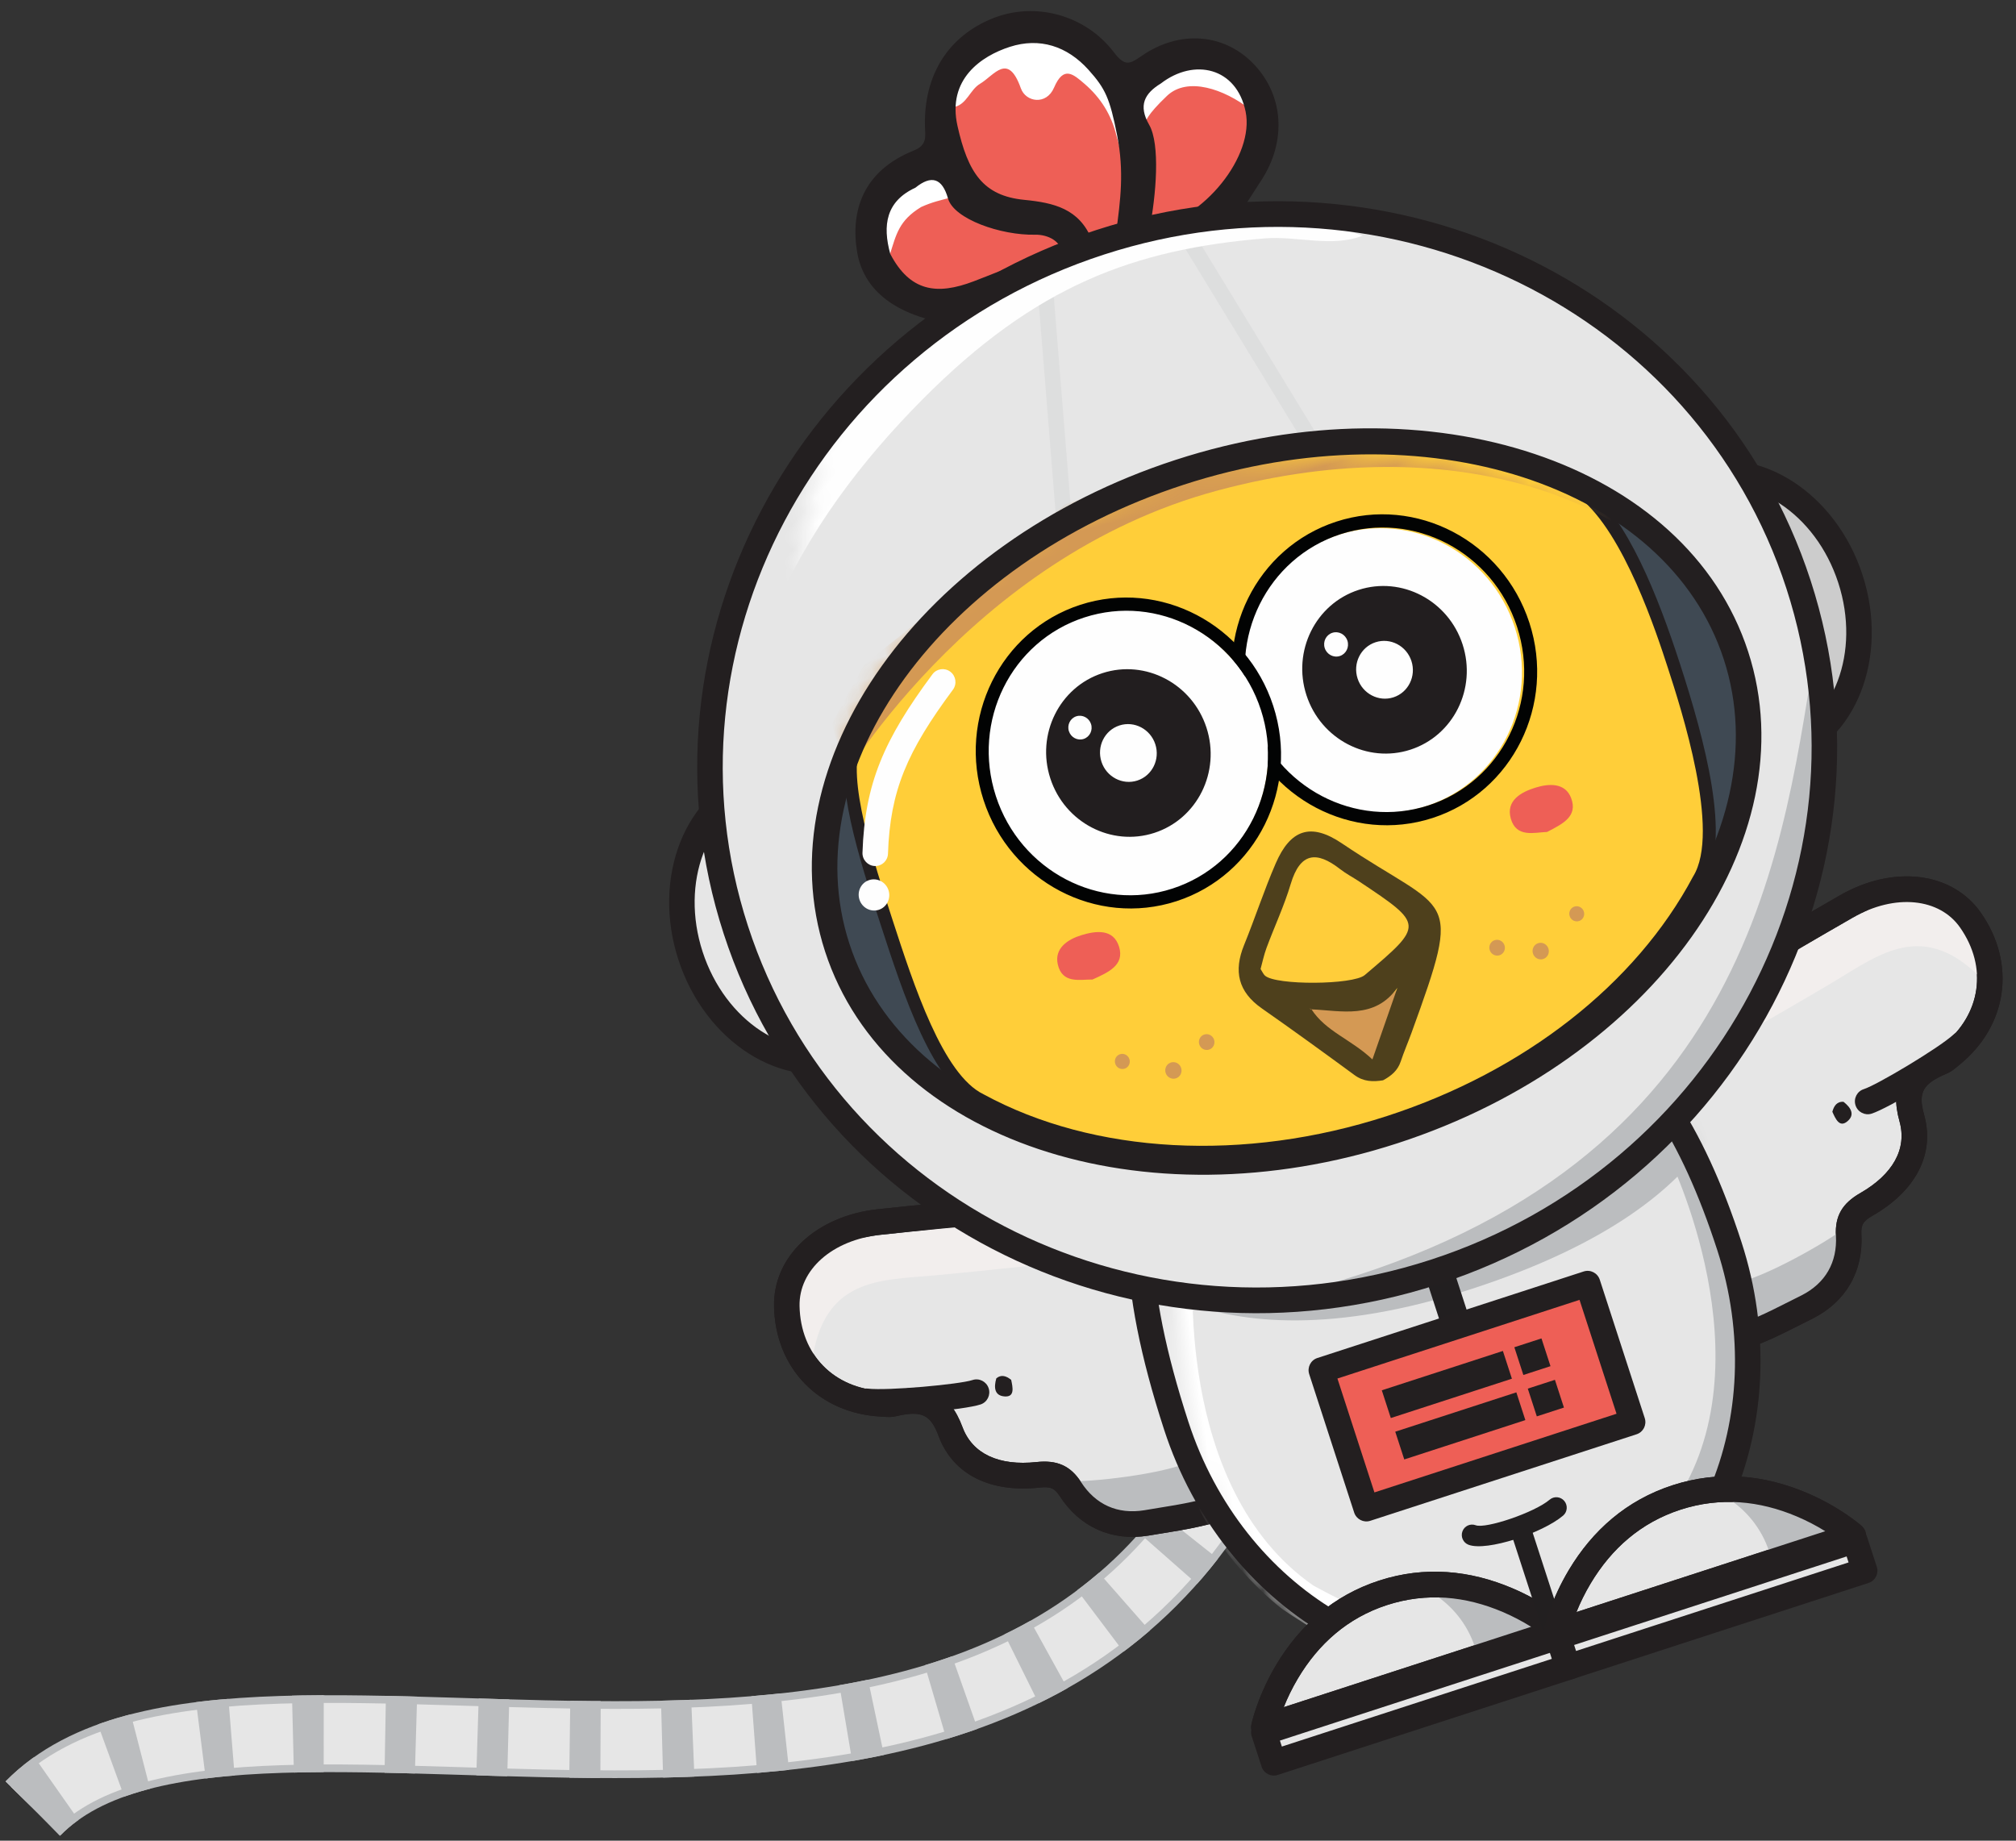 <svg xmlns="http://www.w3.org/2000/svg" width="115" height="105" viewBox="0 0 115 105" xmlns:xlink="http://www.w3.org/1999/xlink">
  <rect x="0" y="0" width="115" height="105" fill="#333333" stroke="none"/>
  <defs>
    <path id="a" d="M0,0 C12.073,12.3 56.634,-9.445 70.024,22.843"/>
    <path id="b" d="M33.418,18.996 C33.418,29.442 25.992,37.91 16.831,37.91 C7.67,37.91 0.243,29.442 0.243,18.996 C0.243,3.319 7.67,0.083 16.831,0.083 C25.992,0.083 33.418,0.78 33.418,18.996 Z"/>
    <path id="d" d="M23.377,38.291 C15.142,38.291 7.552,35.521 2.554,30.693 C0.244,28.763 0.244,21.346 0.244,18.907 C0.244,16.908 0.244,10.848 2.027,8.15 C6.933,3.06 14.909,0.022 23.377,0.022 C32.29,0.022 40.506,3.314 45.354,8.829 C46.749,10.344 46.749,15.497 46.749,18.907 C46.749,22.841 46.749,28.228 44.882,30.003 C39.959,35.203 31.929,38.291 23.377,38.291"/>
    <path id="f" d="M63.978,30.974 C63.978,48.028 49.709,61.853 32.107,61.853 C14.506,61.853 0.237,48.028 0.237,30.974 C0.237,13.919 14.506,0.094 32.107,0.094 C49.709,0.094 63.978,13.919 63.978,30.974 Z"/>
  </defs>
  <g fill="none" fill-rule="evenodd" transform="scale(-1 1) rotate(40 6.304 -119.457)">
    <g transform="rotate(140 61.31 54.215)">
      <use stroke="#BBBDBF" stroke-width="4.388" xlink:href="#a"/>
      <use stroke="#E6E6E6" stroke-width="3.51" xlink:href="#a"/>
      <path stroke="#BBBDBF" stroke-width="4.388" d="M0,0 C12.073,12.3 56.634,-9.445 70.024,22.843" stroke-dasharray="1.755 3.51"/>
    </g>
    <g transform="rotate(-22 71.138 13.818)">
      <g transform="translate(50.459 62.091)">
        <g transform="translate(.277 .201)">
          <path fill="#E6E6E6" d="M0.137,22.665 C3.33,22.419 2.699,22.536 5.791,22.056 C7.641,21.768 8.858,20.597 9.312,18.884 C9.535,18.042 9.975,17.713 10.826,17.534 C13.031,17.07 14.709,15.799 14.799,13.654 C14.878,11.776 15.785,11.267 17.423,11.124 C17.637,11.105 17.845,11.004 18.049,10.925 C21.002,9.795 22.388,6.973 21.473,3.956 C20.764,1.621 18.082,0.368 14.968,1.022 C11.455,1.76 7.96,2.58 4.462,3.375 L1.507,4.033"/>
          <path fill="#231F20" fill-rule="nonzero" d="M0.192,23.396 C0.931,23.339 2.43,23.233 2.583,23.221 C2.774,23.206 2.938,23.191 3.098,23.175 C3.697,23.116 4.236,23.039 5.902,22.78 C8.002,22.454 9.477,21.102 10.014,19.073 C10.154,18.546 10.341,18.385 10.974,18.252 C13.659,17.688 15.425,16.078 15.526,13.685 C15.582,12.352 16.009,11.984 17.486,11.854 C17.723,11.834 17.886,11.781 18.19,11.657 C18.255,11.631 18.28,11.621 18.31,11.609 C21.617,10.344 23.196,7.13 22.168,3.742 C21.333,0.989 18.249,-0.417 14.82,0.304 C12.571,0.776 10.767,1.181 6.761,2.098 C6.515,2.154 6.515,2.154 6.268,2.211 C5.445,2.399 4.874,2.53 4.302,2.66 L1.35,3.317 L1.664,4.749 L4.618,4.091 C5.195,3.96 5.766,3.83 6.59,3.641 C6.837,3.585 6.837,3.585 7.083,3.528 C11.081,2.613 12.879,2.21 15.117,1.74 C17.868,1.161 20.185,2.218 20.778,4.171 C21.58,6.817 20.387,9.246 17.791,10.239 C17.748,10.256 17.713,10.27 17.646,10.297 C17.475,10.367 17.405,10.389 17.361,10.393 C15.209,10.582 14.163,11.483 14.073,13.623 C14.004,15.252 12.772,16.376 10.677,16.816 C9.533,17.056 8.899,17.602 8.609,18.695 C8.22,20.165 7.206,21.094 5.68,21.331 C4.042,21.586 3.519,21.66 2.956,21.716 C2.807,21.731 2.652,21.744 2.47,21.758 C2.324,21.77 0.827,21.876 0.081,21.933 L0.192,23.396 Z"/>
        </g>
        <path fill="#F2EEED" d="M2.032,7.538 C2.117,6.578 2.202,5.618 2.287,4.659 C6.194,3.814 12.954,2.455 16.87,1.691 C20.066,1.068 21.845,3.302 21.695,7.557 C21.571,7.562 21.37,7.636 21.335,7.566 C19.253,3.294 16.24,4.391 13.313,5.066 C10.504,5.713 4.839,6.864 2.032,7.538"/>
        <path fill="#BBBDBF" d="M2.88,19.728 C4.865,19.836 9.029,18.912 9.789,18.527 L9.119,20.24 L7.808,21.851 L5.894,22.195 L3.372,22.473 L2.758,22.467 L2.88,19.728 Z"/>
        <path fill="#231F20" fill-rule="nonzero" d="M0.469,23.597 C1.208,23.54 2.706,23.434 2.859,23.422 C3.051,23.407 3.215,23.392 3.375,23.376 C3.974,23.317 4.513,23.24 6.178,22.981 C8.278,22.655 9.753,21.303 10.291,19.274 C10.43,18.747 10.618,18.586 11.25,18.453 C13.935,17.889 15.702,16.279 15.802,13.886 C15.858,12.553 16.286,12.185 17.763,12.055 C17.999,12.035 18.162,11.982 18.467,11.858 C18.531,11.832 18.556,11.822 18.586,11.81 C21.893,10.545 23.472,7.331 22.445,3.943 C21.609,1.19 18.526,-0.216 15.097,0.505 C12.848,0.977 11.044,1.382 7.038,2.299 C6.792,2.355 6.792,2.355 6.545,2.412 C5.722,2.6 5.151,2.731 4.578,2.861 L1.627,3.518 L1.94,4.95 L4.895,4.292 C5.472,4.161 6.043,4.031 6.867,3.842 C7.113,3.786 7.113,3.786 7.36,3.729 C11.358,2.814 13.156,2.411 15.393,1.941 C18.145,1.362 20.461,2.419 21.054,4.372 C21.857,7.018 20.664,9.447 18.068,10.44 C18.024,10.457 17.99,10.471 17.923,10.498 C17.752,10.568 17.682,10.59 17.637,10.594 C15.486,10.783 14.439,11.684 14.35,13.824 C14.281,15.453 13.048,16.577 10.954,17.017 C9.809,17.257 9.175,17.803 8.886,18.896 C8.496,20.366 7.483,21.295 5.957,21.532 C4.318,21.787 3.795,21.861 3.233,21.917 C3.083,21.932 2.929,21.945 2.746,21.959 C2.601,21.971 1.104,22.077 0.358,22.134 L0.469,23.597 Z"/>
        <path fill="#231F20" d="M11.653,11.766 C11.957,12.212 12.071,12.685 11.508,12.902 C10.982,13.105 10.923,12.57 10.876,12.113 C11.076,11.804 11.32,11.637 11.653,11.766"/>
        <path fill="#231F20" fill-rule="nonzero" d="M18.816,10.057 C17.761,10.541 13.742,11.447 12.98,11.44 C12.578,11.436 12.25,11.762 12.246,12.167 C12.243,12.572 12.565,12.903 12.967,12.907 C13.947,12.916 18.175,11.963 19.418,11.392 C19.784,11.225 19.945,10.79 19.779,10.421 C19.613,10.052 19.182,9.89 18.816,10.057 Z"/>
      </g>
      <g transform="translate(.138 62.196)">
        <path fill="#E6E6E6" d="M21.013,4.059 L18.059,3.401 C14.559,2.606 11.065,1.786 7.551,1.048 C4.438,0.394 1.755,1.647 1.047,3.982 C0.132,6.999 1.517,9.821 4.471,10.951 C4.675,11.03 4.883,11.131 5.096,11.15 C6.734,11.294 7.642,11.803 7.721,13.68 C7.811,15.825 9.488,17.097 11.694,17.56 C12.546,17.739 12.984,18.068 13.208,18.91 C13.662,20.623 14.88,21.794 16.729,22.082 C19.82,22.563 19.19,22.445 22.383,22.691"/>
        <path fill="#231F20" fill-rule="nonzero" d="M21.169,3.343 L18.216,2.685 C17.586,2.542 17,2.408 15.993,2.178 C15.876,2.151 15.876,2.151 15.758,2.124 C11.744,1.205 9.947,0.802 7.699,0.33 C4.27,-0.391 1.186,1.015 0.352,3.768 C-0.676,7.156 0.903,10.371 4.213,11.637 C4.241,11.647 4.265,11.657 4.33,11.683 C4.634,11.807 4.797,11.86 5.034,11.881 C6.51,12.01 6.939,12.379 6.995,13.711 C7.094,16.104 8.861,17.714 11.546,18.278 C12.178,18.411 12.365,18.572 12.506,19.1 C13.044,21.128 14.519,22.48 16.618,22.807 C18.284,23.066 18.823,23.142 19.421,23.202 C19.581,23.218 19.746,23.232 19.937,23.247 C20.09,23.259 21.588,23.365 22.328,23.422 L22.438,21.96 C21.692,21.902 20.196,21.796 20.05,21.785 C19.868,21.77 19.713,21.757 19.564,21.742 C19.001,21.686 18.478,21.612 16.839,21.357 C15.314,21.12 14.3,20.191 13.91,18.721 C13.62,17.627 12.987,17.082 11.842,16.842 C9.748,16.402 8.515,15.279 8.447,13.649 C8.358,11.509 7.31,10.608 5.159,10.419 C5.115,10.415 5.045,10.393 4.874,10.323 C4.807,10.296 4.773,10.282 4.732,10.266 C2.132,9.272 0.939,6.843 1.743,4.197 C2.334,2.244 4.651,1.188 7.403,1.766 C9.64,2.236 11.431,2.637 15.437,3.554 C15.554,3.581 15.554,3.581 15.671,3.608 C16.678,3.839 17.265,3.973 17.899,4.117 L20.856,4.775 L21.169,3.343 Z"/>
        <path fill="#F2EEED" d="M20.764,7.363 C20.679,6.403 20.595,5.444 20.509,4.484 C16.603,3.64 9.842,2.28 5.926,1.516 C2.73,0.893 0.951,3.128 1.101,7.382 C1.225,7.387 1.426,7.461 1.461,7.391 C3.543,3.119 6.556,4.216 9.483,4.891 C12.293,5.538 17.957,6.689 20.764,7.363"/>
        <path fill="#BBBDBF" d="M19.917,19.553 C17.931,19.662 13.767,18.737 13.008,18.352 L13.678,20.065 L14.989,21.677 L16.903,22.02 L19.425,22.298 L20.038,22.292 L19.917,19.553 Z"/>
        <path fill="#231F20" fill-rule="nonzero" d="M21.169,3.343 L18.216,2.685 C17.586,2.542 17,2.408 15.993,2.178 C15.876,2.151 15.876,2.151 15.758,2.124 C11.744,1.205 9.947,0.802 7.699,0.33 C4.27,-0.391 1.186,1.015 0.352,3.768 C-0.676,7.156 0.903,10.371 4.213,11.637 C4.241,11.647 4.265,11.657 4.33,11.683 C4.634,11.807 4.797,11.86 5.034,11.881 C6.51,12.01 6.939,12.379 6.995,13.711 C7.094,16.104 8.861,17.714 11.546,18.278 C12.178,18.411 12.365,18.572 12.506,19.1 C13.044,21.128 14.519,22.48 16.618,22.807 C18.284,23.066 18.823,23.142 19.421,23.202 C19.581,23.218 19.746,23.232 19.937,23.247 C20.09,23.259 21.588,23.365 22.328,23.422 L22.438,21.96 C21.692,21.902 20.196,21.796 20.05,21.785 C19.868,21.77 19.713,21.757 19.564,21.742 C19.001,21.686 18.478,21.612 16.839,21.357 C15.314,21.12 14.3,20.191 13.91,18.721 C13.62,17.627 12.987,17.082 11.842,16.842 C9.748,16.402 8.515,15.279 8.447,13.649 C8.358,11.509 7.31,10.608 5.159,10.419 C5.115,10.415 5.045,10.393 4.874,10.323 C4.807,10.296 4.773,10.282 4.732,10.266 C2.132,9.272 0.939,6.843 1.743,4.197 C2.334,2.244 4.651,1.188 7.403,1.766 C9.64,2.236 11.431,2.637 15.437,3.554 C15.554,3.581 15.554,3.581 15.671,3.608 C16.678,3.839 17.265,3.973 17.899,4.117 L20.856,4.775 L21.169,3.343 Z"/>
        <path fill="#231F20" d="M11.143,11.591 C10.839,12.037 10.725,12.51 11.288,12.727 C11.814,12.93 11.873,12.395 11.921,11.938 C11.72,11.629 11.477,11.462 11.143,11.591"/>
        <path fill="#231F20" fill-rule="nonzero" d="M3.378,11.217 C4.621,11.788 8.849,12.741 9.829,12.732 C10.231,12.728 10.553,12.397 10.55,11.992 C10.546,11.587 10.218,11.262 9.816,11.265 C9.054,11.272 5.035,10.366 3.981,9.882 C3.615,9.715 3.184,9.878 3.018,10.246 C2.851,10.615 3.013,11.05 3.378,11.217 Z"/>
      </g>
      <g transform="translate(18.885 59.407)">
        <path fill="#E6E6E6" d="M34.301,21.345 C34.301,31.151 26.791,39.101 17.528,39.101 C8.265,39.101 0.756,31.151 0.756,21.345 C0.756,6.628 8.265,3.59 17.528,3.59 C26.791,3.59 34.301,4.244 34.301,21.345"/>
        <g transform="translate(.885 1.19)">
          <mask id="c" fill="white">
            <use xlink:href="#b"/>
          </mask>
          <path fill="#FFFFFF" d="M31.789,11.228 C31.789,11.228 34.823,23.978 27.62,30.642 C27.62,30.642 25.104,32.54 22.812,33.782 C19.337,35.665 15.602,37.182 15.818,37.309 C15.962,37.394 22.458,36.322 24.601,35.36 C26.555,34.482 29.522,31.76 29.522,31.76 C29.522,31.76 33.164,28.241 34.055,23.191 C34.945,18.141 33.488,9.986 33.488,9.986 L31.789,11.228 Z" mask="url(#c)" transform="rotate(-10 25.076 23.65)"/>
          <path fill="#BBBDBF" d="M16.443,12.422 C16.443,12.422 19.478,25.172 12.275,31.836 C12.275,31.836 9.759,33.734 7.467,34.976 C3.992,36.86 0.258,38.376 0.473,38.503 C0.618,38.588 7.114,37.516 9.256,36.554 C11.21,35.676 14.177,32.954 14.177,32.954 C14.177,32.954 17.819,29.435 18.709,24.385 C19.6,19.335 18.143,11.18 18.143,11.18 L16.443,12.422 Z" mask="url(#c)" transform="scale(-1 1) rotate(5 0 -198.034)"/>
          <path fill="#BBBDBF" d="M14.96,16.79 C31.623,16.79 34.142,8.063 34.142,8.063 L30.973,6.896 L-2.235,7.484 L-3.34,9.023 C-3.34,9.023 -1.702,16.79 14.96,16.79" mask="url(#c)"/>
        </g>
        <path fill="#231F20" fill-rule="nonzero" d="M33.576,20.187 C33.576,11.819 32.019,6.944 28.988,4.469 C26.595,2.515 23.714,2.007 17.716,2.007 C6.984,2.007 1.856,6.737 1.856,20.187 C1.856,30.246 8.978,38.368 17.716,38.368 C26.454,38.368 33.576,30.246 33.576,20.187 Z M35.031,20.187 C35.031,31.019 27.3,39.834 17.716,39.834 C8.132,39.834 0.401,31.019 0.401,20.187 C0.401,5.896 6.208,0.54 17.716,0.54 C24.038,0.54 27.162,1.091 29.903,3.329 C33.343,6.138 35.031,11.421 35.031,20.187 Z"/>
        <path fill="#221F20" fill-rule="nonzero" d="M16.505,14.777 L16.505,27.31 C16.505,27.77 16.875,28.143 17.332,28.143 C17.788,28.143 18.158,27.77 18.158,27.31 L18.158,14.777 C18.158,14.317 17.788,13.944 17.332,13.944 C16.875,13.944 16.505,14.317 16.505,14.777 Z"/>
      </g>
      <g transform="translate(24.178)">
        <path fill="#FFFFFF" d="M1.689,7.02 L3.394,5.696 L5.569,5.696 L6.863,5.696 L7.745,5.937 L8.656,5.515 L9.186,3.772 L9.98,2.81 L11.332,1.486 L12.92,1.005 L15.007,0.855 L16.506,1.276 L17.829,2.509 L18.241,4.193 L18.564,5.245 L19.228,6.057 L20.887,6.478 C20.887,6.478 21.357,6.358 22.209,6.749 C23.062,7.14 23.532,7.692 23.532,7.692 L24.326,9.275 L24.091,10.94 L24.033,12.794 C24.033,12.794 23.885,13.539 23.033,14.354 C22.18,15.17 21.004,15.711 21.004,15.711 L18.887,16.243 L15.507,15.651 L12.106,15.35 L9.434,15.531 L7.568,15.681 L5.364,14.839 L4.629,14.354 L3.394,13.094 L2.395,11.156 L1.278,8.674 L1.513,7.381 L1.689,7.02 Z"/>
        <path fill="#EE5F56" d="M18.191 5.097C18.933 7.337 18.032 9.547 15.76 10.539 14.137 11.248 12.799 12.051 12.654 14.053 12.631 14.373 12.564 14.661 12.165 14.717 11.652 14.789 11.346 14.518 11.145 14.098 10.308 12.352 9.529 10.586 9.515 8.586 9.415 7.357 9.699 6.221 10.333 5.182 10.774 4.46 11.139 3.808 12.054 4.854 12.777 5.682 13.842 5.152 13.865 4.301 13.924 2.105 15.062 3.125 15.998 3.339 16.655 3.488 17.069 4.219 17.815 4.147 17.815 4.147 18.078 4.764 18.191 5.097M9.736 14.6C6.255 14.98 2.301 12.365 1.812 9.462 2.844 7.945 4.606 6.592 6.068 7.289 7.531 7.986 7.703 8.325 7.729 8.393 7.754 8.462 8.651 12.644 9.736 14.6zM19.769 14.331C18.484 13.965 17.321 13.968 16.13 14.292 15.454 14.476 14.761 15.023 14.44 14.203 14.134 13.422 14.836 12.174 15.539 11.961 17.459 11.383 18.6 10.517 19.71 8.987 20.199 8.967 20.656 8.909 21.366 8.987 22.814 9.328 23.202 10.037 23.903 11.017 23.486 13.45 21.931 14.946 19.769 14.331z"/>
        <path fill="#231F20" d="M2.082,9.529 C1.794,6.976 3.922,5.706 6.183,6.51 C7.244,6.763 7.809,7.295 7.547,8.546 C7.284,9.796 8.397,12.47 9.401,14.276 C6.185,14.627 2.369,12.081 2.082,9.529 L2.082,9.529 Z M9.865,4.503 C10.609,2.822 11.952,1.866 13.731,1.861 C15.44,1.857 17.709,2.506 17.965,5.224 C18.22,7.941 17.814,9.47 15.645,10.417 C14.096,11.094 12.819,11.86 12.682,13.77 C12.66,14.077 12.596,14.351 12.214,14.403 C11.725,14.472 11.433,14.214 11.241,13.813 C10.443,12.147 9.719,10.651 9.468,8.533 C9.216,6.414 9.285,5.811 9.865,4.503 L9.865,4.503 Z M23.869,10.988 C23.461,13.374 22.083,14.059 19.816,13.944 C17.622,13.834 17.152,13.675 16.248,14.199 C15.719,14.506 14.906,14.916 14.591,14.112 C14.291,13.346 14.979,12.708 15.668,12.5 C17.551,11.933 19.805,10.214 19.759,8.998 C19.713,7.781 20.247,7.421 21.338,7.838 C23.172,8.054 23.792,9.294 23.869,10.988 Z M21.777,15.882 C24.624,14.456 25.954,12.534 25.637,10.334 C25.297,7.973 23.897,6.001 20.773,5.794 C19.91,5.737 19.895,5.192 19.73,4.647 C18.883,1.851 16.859,0.178 14.112,0.011 C11.593,-0.143 9.089,1.414 8.185,3.983 C7.836,4.978 7.528,4.913 6.737,4.675 C4.253,3.931 1.934,4.884 0.86,6.981 C-0.294,9.235 0.333,11.847 2.463,13.552 C3.132,14.088 4.69,15.391 5.366,15.882 L21.777,15.882 Z"/>
      </g>
      <g transform="translate(27.48 77.928)">
        <polygon fill="#EE5F56" points=".884 9.519 16.859 9.519 16.859 1.22 .884 1.22"/>
        <path fill="#231F20" fill-rule="nonzero" d="M0.884,10.252 C0.482,10.252 0.157,9.924 0.157,9.519 L0.157,1.22 C0.157,0.815 0.482,0.487 0.884,0.487 L16.859,0.487 C17.26,0.487 17.586,0.815 17.586,1.22 L17.586,9.519 C17.586,9.924 17.26,10.252 16.859,10.252 L0.884,10.252 Z M16.132,8.785 L16.132,1.954 L1.611,1.954 L1.611,8.785 L16.132,8.785 Z"/>
        <polygon fill="#231F20" points="4.355 5.039 5.982 5.039 5.982 3.375 4.355 3.375"/>
        <polygon fill="#231F20" points="6.669 5.039 13.932 5.039 13.932 3.375 6.669 3.375"/>
        <polygon fill="#231F20" points="4.355 7.522 5.982 7.522 5.982 5.858 4.355 5.858"/>
        <polygon fill="#231F20" points="6.669 7.522 13.932 7.522 13.932 5.858 6.669 5.858"/>
      </g>
      <g transform="translate(56.612 36.458)">
        <path fill="#E6E6E6" d="M14.644,9.083 C14.644,13.628 11.648,17.31 7.953,17.31 C4.258,17.31 1.263,13.628 1.263,9.083 C1.263,4.539 4.258,0.856 7.953,0.856 C11.648,0.856 14.644,4.539 14.644,9.083"/>
        <path fill="#231F20" fill-rule="nonzero" d="M13.917,9.083 C13.917,4.916 11.211,1.59 7.953,1.59 C4.695,1.59 1.99,4.916 1.99,9.083 C1.99,13.251 4.695,16.577 7.953,16.577 C11.211,16.577 13.917,13.251 13.917,9.083 Z M15.371,9.083 C15.371,14.004 12.085,18.044 7.953,18.044 C3.821,18.044 0.536,14.004 0.536,9.083 C0.536,4.163 3.821,0.123 7.953,0.123 C12.085,0.123 15.371,4.163 15.371,9.083 Z"/>
      </g>
      <g transform="translate(.47 36.458)">
        <path fill="#CCCCCC" d="M14.596,9.083 C14.596,13.628 11.601,17.31 7.905,17.31 C4.211,17.31 1.216,13.628 1.216,9.083 C1.216,4.539 4.211,0.856 7.905,0.856 C11.601,0.856 14.596,4.539 14.596,9.083"/>
        <path fill="#231F20" fill-rule="nonzero" d="M13.869,9.083 C13.869,4.916 11.164,1.59 7.905,1.59 C4.648,1.59 1.943,4.916 1.943,9.083 C1.943,13.251 4.648,16.577 7.905,16.577 C11.164,16.577 13.869,13.251 13.869,9.083 Z M15.323,9.083 C15.323,14.004 12.038,18.044 7.905,18.044 C3.774,18.044 0.488,14.004 0.488,9.083 C0.488,4.163 3.774,0.123 7.905,0.123 C12.038,0.123 15.323,4.163 15.323,9.083 Z"/>
      </g>
      <path fill="#E6E6E6" d="M68.342,44.936 C68.342,61.991 54.072,75.815 36.471,75.815 C18.87,75.815 4.6,61.991 4.6,44.936 C4.6,27.882 18.87,14.057 36.471,14.057 C54.072,14.057 68.342,27.882 68.342,44.936"/>
      <path fill="#3F4953" d="M36.198,67.432 C21.335,67.432 9.244,58.573 9.244,47.684 C9.244,36.795 21.335,27.936 36.198,27.936 C51.06,27.936 63.151,36.795 63.151,47.684 C63.151,58.573 51.06,67.432 36.198,67.432"/>
      <g transform="translate(12.324 27.328)">
        <g>
          <path fill="#FFCE39" d="M23.967,39.186 C15.732,39.186 8.142,36.417 3.144,31.588 C0.834,29.659 0.834,22.241 0.834,19.803 C0.834,17.804 0.834,11.744 2.617,9.046 C7.523,3.956 15.499,0.917 23.967,0.917 C32.88,0.917 41.096,4.21 45.944,9.725 C47.34,11.239 47.34,16.393 47.34,19.803 C47.34,23.737 47.34,29.124 45.472,30.899 C40.549,36.098 32.52,39.186 23.967,39.186"/>
          <path fill="#231F20" d="M23.967,0.173 C14.917,0.173 6.918,3.491 2.053,8.57 C0.398,11.005 0.105,15.746 0.105,19.803 C0.105,24.388 0.398,30.256 2.644,32.13 C7.552,36.871 15.274,39.932 23.967,39.932 C33.072,39.932 41.112,36.575 45.968,31.445 C48.068,29.448 48.068,24.097 48.068,19.803 C48.068,16.009 48.068,10.943 46.485,9.226 C41.695,3.778 33.402,0.173 23.967,0.173 M23.967,1.663 C32.677,1.663 40.69,4.863 45.425,10.248 C46.611,11.535 46.611,16.913 46.611,19.803 C46.611,23.385 46.611,28.799 44.976,30.353 L44.948,30.38 L44.922,30.407 C40.16,35.438 32.326,38.441 23.967,38.441 C15.916,38.441 8.508,35.745 3.644,31.047 L3.606,31.009 L3.564,30.974 C2.236,29.867 1.562,26.108 1.562,19.803 C1.562,17.874 1.562,12.053 3.185,9.519 C7.961,4.597 15.718,1.663 23.967,1.663"/>
          <g transform="translate(.59 .896)">
            <mask id="e" fill="white">
              <use xlink:href="#d"/>
            </mask>
            <use fill="#FFCE39" xlink:href="#d"/>
            <path fill="#D49954" d="M-0.75,10.406 C0.087,8.737 7.002,1.287 21.772,1.287 C36.544,1.287 47.213,12.149 47.213,12.149 L46.698,8.694 L43.795,5.643 L30.356,-0.21 L21.507,-0.755 L13.789,-0.074 L6.07,2.444 L0.28,6.904 L-0.75,10.406 Z" mask="url(#e)" transform="rotate(-3 23.232 5.697)"/>
          </g>
        </g>
        <g transform="translate(17.397 22.316)">
          <path fill="#FFCD3A" d="M10.775,6.665 C10.725,6.852 10.715,6.991 10.654,7.1 C10.246,7.826 6.039,9.163 5.229,8.831 C1.123,7.15 1.123,7.149 3.878,3.661 C4.146,3.321 4.454,3.01 4.696,2.652 C5.655,1.232 6.572,1.041 7.64,2.584 C8.378,3.652 9.271,4.605 10.079,5.624 C10.344,5.96 10.559,6.34 10.775,6.665"/>
          <path fill="#D49954" d="M9.076,9.467 C8.638,11.144 7.224,12.135 6.314,13.805 C5.243,12.396 4.29,11.142 3.336,9.887 C5.388,11.392 7.225,10.182 9.093,9.485 L9.076,9.467 Z"/>
          <path fill="#4E401C" d="M10.841,6.665 C10.626,6.34 10.411,5.96 10.145,5.624 C9.338,4.605 8.444,3.652 7.707,2.584 C6.639,1.041 5.722,1.232 4.763,2.652 C4.521,3.01 4.213,3.321 3.944,3.661 C1.19,7.149 1.19,7.15 5.296,8.831 C6.106,9.163 10.313,7.826 10.721,7.1 C10.782,6.991 10.792,6.852 10.841,6.665 L10.841,6.665 Z M8.811,9.745 C7.169,10.358 5.555,11.421 3.752,10.099 C4.59,11.202 5.428,12.304 6.368,13.543 C7.168,12.075 8.411,11.204 8.796,9.73 L8.899,9.665 L8.811,9.745 Z M6.159,14.863 C5.643,14.77 5.194,14.597 4.867,14.152 C4.523,13.686 4.139,13.251 3.782,12.794 C-1.584,5.922 -0.339,7.112 4.222,1.274 C5.541,-0.415 6.773,-0.369 8.157,1.202 C9.257,2.448 10.24,3.802 11.313,5.074 C12.349,6.3 12.463,7.506 11.47,8.822 C10.161,10.556 8.883,12.314 7.613,14.079 C7.237,14.603 6.726,14.774 6.159,14.863 L6.159,14.863 Z"/>
        </g>
        <g fill="#EE5F56" transform="translate(8.375 23.987)">
          <path d="M29.166 2.603C28.176 2.492 27.17 2.39 27.148 1.301 27.127.197 28.136.015 28.994.001 29.792-.013 30.69.231 30.782 1.156 30.897 2.322 29.841 2.373 29.166 2.603M1.9 2.61C.945 2.446-.051 2.33.002 1.198.046.247.951.013 1.744.001 2.61-.013 3.601.177 3.637 1.256 3.675 2.393 2.609 2.411 1.9 2.61"/>
        </g>
        <g transform="translate(7.49 5.605)">
          <path fill="#FEFEFE" d="M16.834,9.328 C16.834,13.819 13.274,17.46 8.884,17.46 C4.493,17.46 0.934,13.819 0.934,9.328 C0.934,4.836 4.493,1.195 8.884,1.195 C13.274,1.195 16.834,4.836 16.834,9.328"/>
          <path fill="#020303" d="M8.75,0.441 C3.959,0.441 0.061,4.428 0.061,9.328 C0.061,14.229 3.959,18.216 8.75,18.216 C13.541,18.216 17.438,14.227 17.438,9.328 C17.438,4.428 13.541,0.441 8.75,0.441 M8.75,17.46 C4.359,17.46 0.802,13.819 0.802,9.329 C0.802,4.837 4.361,1.198 8.75,1.198 C13.14,1.198 16.699,4.838 16.699,9.329 C16.699,13.819 13.139,17.46 8.75,17.46"/>
          <path fill="#221E1F" d="M8.75,4.538 C6.167,4.538 4.067,6.688 4.067,9.329 C4.067,11.971 6.167,14.119 8.75,14.119 C11.332,14.119 13.433,11.971 13.433,9.329 C13.433,6.688 11.332,4.538 8.75,4.538 M8.75,10.98 C7.859,10.98 7.135,10.238 7.135,9.328 C7.135,8.416 7.859,7.676 8.75,7.676 C9.641,7.676 10.365,8.416 10.365,9.328 C10.365,10.238 9.639,10.98 8.75,10.98 M10.93,7.794 C10.555,7.794 10.25,7.481 10.25,7.098 C10.25,6.714 10.554,6.402 10.93,6.402 C11.305,6.402 11.61,6.714 11.61,7.098 C11.61,7.481 11.305,7.794 10.93,7.794"/>
        </g>
        <g transform="translate(22.822 5.605)">
          <path fill="#FEFEFE" d="M16.864,9.328 C16.864,13.857 13.275,17.528 8.848,17.528 C4.421,17.528 0.831,13.857 0.831,9.328 C0.831,4.799 4.421,1.127 8.848,1.127 C13.275,1.127 16.864,4.799 16.864,9.328"/>
          <path fill="#020303" d="M8.78,0.441 C3.989,0.441 0.091,4.428 0.091,9.328 C0.091,14.229 3.989,18.216 8.78,18.216 C13.571,18.216 17.468,14.227 17.468,9.328 C17.468,4.428 13.571,0.441 8.78,0.441 M8.78,17.46 C4.39,17.46 0.831,13.819 0.831,9.329 C0.831,4.837 4.391,1.198 8.78,1.198 C13.171,1.198 16.729,4.838 16.729,9.329 C16.729,13.819 13.169,17.46 8.78,17.46"/>
          <path fill="#221E1F" d="M8.78,4.538 C6.198,4.538 4.097,6.688 4.097,9.329 C4.097,11.971 6.198,14.119 8.78,14.119 C11.363,14.119 13.463,11.971 13.463,9.329 C13.463,6.688 11.361,4.538 8.78,4.538 M8.78,10.98 C7.889,10.98 7.165,10.238 7.165,9.328 C7.165,8.416 7.889,7.676 8.78,7.676 C9.671,7.676 10.395,8.416 10.395,9.328 C10.395,10.238 9.67,10.98 8.78,10.98 M10.96,7.777 C10.594,7.777 10.296,7.472 10.296,7.098 C10.296,6.724 10.593,6.419 10.96,6.419 C11.325,6.419 11.623,6.724 11.623,7.098 C11.623,7.472 11.326,7.777 10.96,7.777"/>
        </g>
        <g fill="#D49954" transform="translate(8.137 30.968)">
          <g transform="translate(23.607)">
            <path d="M3.011 2.454C2.755 2.454 2.548 2.242 2.548 1.98 2.548 1.717 2.755 1.506 3.011 1.506 3.268 1.506 3.475 1.717 3.475 1.98 3.475 2.242 3.268 2.454 3.011 2.454zM.707 1.48C.462 1.48.263 1.278.263 1.028.263.778.462.576.707.576.951.576 1.149.778 1.149 1.028 1.149 1.278.951 1.48.707 1.48zM5.624 1.025C5.389 1.025 5.199.831 5.199.592 5.199.353 5.389.159 5.624.159 5.858.159 6.048.353 6.048.592 6.048.831 5.858 1.025 5.624 1.025z"/>
          </g>
          <g transform="matrix(-1 0 0 1 7.377 0)">
            <path d="M2.789 2.454C2.533 2.454 2.326 2.242 2.326 1.98 2.326 1.717 2.533 1.506 2.789 1.506 3.045 1.506 3.252 1.717 3.252 1.98 3.252 2.242 3.045 2.454 2.789 2.454zM.484 1.48C.239 1.48.041 1.278.041 1.028.041.778.239.576.484.576.729.576.927.778.927 1.028.927 1.278.729 1.48.484 1.48zM5.401 1.025C5.167 1.025 4.977.831 4.977.592 4.977.353 5.167.159 5.401.159 5.636.159 5.826.353 5.826.592 5.826.831 5.636 1.025 5.401 1.025z"/>
          </g>
        </g>
      </g>
      <g transform="translate(33.376 89.978)">
        <path fill="#E6E6E6" d="M20.465,7.521 L2.665,7.521 C2.665,7.521 5.705,2.334 11.585,2.334 C17.463,2.334 20.465,7.521 20.465,7.521"/>
        <path fill="#231F20" fill-rule="nonzero" d="M17.669,5.481 C15.946,3.969 13.904,3.068 11.537,3.068 C9.169,3.068 7.119,3.969 5.384,5.482 C4.905,5.9 4.477,6.342 4.103,6.788 L18.941,6.788 C18.57,6.341 18.146,5.899 17.669,5.481 Z M20.37,8.254 L2.665,8.254 C2.103,8.254 1.753,7.638 2.038,7.149 C2.148,6.961 2.354,6.651 2.655,6.26 C3.152,5.616 3.744,4.974 4.433,4.373 C6.415,2.645 8.788,1.601 11.537,1.601 C14.287,1.601 16.654,2.645 18.624,4.374 C19.309,4.976 19.896,5.619 20.388,6.263 C20.687,6.654 20.891,6.964 20.999,7.153 C21.28,7.642 20.931,8.254 20.37,8.254 Z"/>
        <polygon fill="#E6E6E6" points="2.665 9.624 20.465 9.624 20.465 7.799 2.665 7.799"/>
        <path fill="#231F20" fill-rule="nonzero" d="M2.665,10.358 C2.264,10.358 1.938,10.029 1.938,9.624 L1.938,7.799 C1.938,7.394 2.264,7.065 2.665,7.065 L20.465,7.065 C20.866,7.065 21.192,7.394 21.192,7.799 L21.192,9.624 C21.192,10.029 20.866,10.358 20.465,10.358 L2.665,10.358 Z M19.738,8.891 L19.738,8.532 L3.392,8.532 L3.392,8.891 L19.738,8.891 Z"/>
        <path fill="#BBBDBF" d="M5.463,6.958 L9.902,6.958 C9.902,6.958 7.241,2.786 3.068,2.249 C3.068,2.249 5.463,3.805 5.463,6.958" transform="matrix(-1 0 0 1 12.97 0)"/>
        <path fill="#231F20" fill-rule="nonzero" d="M17.669,5.481 C15.946,3.969 13.904,3.068 11.537,3.068 C9.169,3.068 7.119,3.969 5.384,5.482 C4.905,5.9 4.477,6.342 4.103,6.788 L18.941,6.788 C18.57,6.341 18.146,5.899 17.669,5.481 Z M20.37,8.254 L2.665,8.254 C2.103,8.254 1.753,7.638 2.038,7.149 C2.148,6.961 2.354,6.651 2.655,6.26 C3.152,5.616 3.744,4.974 4.433,4.373 C6.415,2.645 8.788,1.601 11.537,1.601 C14.287,1.601 16.654,2.645 18.624,4.374 C19.309,4.976 19.896,5.619 20.388,6.263 C20.687,6.654 20.891,6.964 20.999,7.153 C21.28,7.642 20.931,8.254 20.37,8.254 Z"/>
        <path fill="#221F20" fill-rule="nonzero" d="M0.41,1.32 C1.824,1.901 5.18,1.931 6.052,1.235 C6.308,1.031 6.351,0.657 6.148,0.399 C5.946,0.141 5.575,0.098 5.319,0.302 C4.846,0.68 1.916,0.653 0.855,0.217 C0.553,0.093 0.209,0.24 0.086,0.544 C-0.037,0.848 0.108,1.196 0.41,1.32 Z"/>
        <polygon fill="#221F20" fill-rule="nonzero" points="2.361 1.069 2.361 7.489 3.541 7.489 3.541 1.069"/>
      </g>
      <g transform="translate(17.573 91.47)">
        <path fill="#E6E6E6" d="M18.622,6.028 L0.822,6.028 C0.822,6.028 3.861,0.842 9.741,0.842 C15.62,0.842 18.622,6.028 18.622,6.028"/>
        <path fill="#231F20" fill-rule="nonzero" d="M15.91,3.99 C14.177,2.477 12.123,1.575 9.741,1.575 C7.358,1.575 5.296,2.477 3.551,3.991 C3.07,4.408 2.641,4.849 2.265,5.295 L17.188,5.295 C16.815,4.849 16.389,4.407 15.91,3.99 Z M18.622,6.762 L0.822,6.762 C0.259,6.762 -0.09,6.144 0.196,5.655 C0.307,5.467 0.513,5.157 0.816,4.766 C1.315,4.122 1.91,3.48 2.603,2.879 C4.594,1.152 6.979,0.109 9.741,0.109 C12.503,0.109 14.882,1.152 16.862,2.881 C17.55,3.482 18.141,4.125 18.636,4.769 C18.936,5.16 19.141,5.47 19.25,5.659 C19.533,6.148 19.183,6.762 18.622,6.762 Z"/>
        <polygon fill="#E6E6E6" points=".823 8.132 18.622 8.132 18.622 6.306 .823 6.306"/>
        <path fill="#231F20" fill-rule="nonzero" d="M0.823,8.865 C0.421,8.865 0.096,8.537 0.096,8.132 L0.096,6.306 C0.096,5.901 0.421,5.573 0.823,5.573 L18.622,5.573 C19.024,5.573 19.349,5.901 19.349,6.306 L19.349,8.132 C19.349,8.537 19.024,8.865 18.622,8.865 L0.823,8.865 Z M17.895,7.399 L17.895,7.04 L1.55,7.04 L1.55,7.399 L17.895,7.399 Z"/>
        <path fill="#BBBDBF" d="M3.62,5.465 L8.059,5.465 C8.059,5.465 5.398,1.294 1.225,0.756 C1.225,0.756 3.62,2.312 3.62,5.465" transform="matrix(-1 0 0 1 9.284 0)"/>
        <path fill="#231F20" fill-rule="nonzero" d="M15.91,3.99 C14.177,2.477 12.123,1.575 9.741,1.575 C7.358,1.575 5.296,2.477 3.551,3.991 C3.07,4.408 2.641,4.849 2.265,5.295 L17.188,5.295 C16.815,4.849 16.389,4.407 15.91,3.99 Z M18.622,6.762 L0.822,6.762 C0.259,6.762 -0.09,6.144 0.196,5.655 C0.307,5.467 0.513,5.157 0.816,4.766 C1.315,4.122 1.91,3.48 2.603,2.879 C4.594,1.152 6.979,0.109 9.741,0.109 C12.503,0.109 14.882,1.152 16.862,2.881 C17.55,3.482 18.141,4.125 18.636,4.769 C18.936,5.16 19.141,5.47 19.25,5.659 C19.533,6.148 19.183,6.762 18.622,6.762 Z"/>
      </g>
      <g transform="translate(3.773 12.772)">
        <g transform="translate(1.18 .595)">
          <g fill="#BBBDBF" fill-rule="nonzero" opacity=".2" transform="translate(22.721 .299)">
            <polygon points="11.768 .481 15.343 15.495 16.204 15.286 12.629 .273"/>
            <polygon points="3.835 .273 .26 15.286 1.121 15.495 4.696 .481"/>
          </g>
          <path fill="#BBBDBF" d="M0.097,35.802 C5.652,46.607 13.392,63.374 40.709,61.046 L37.613,61.791 L29.813,62.474 L22.073,61.046 L11.57,55.705 L4.225,47.757 L0.097,37.976 L0.097,35.802 Z"/>
          <g transform="translate(0 .595)">
            <mask id="g" fill="white">
              <use xlink:href="#f"/>
            </mask>
            <path fill="#FEFEFE" d="M70.539,18.671 C70.259,18.516 69.896,18.441 69.71,18.196 C61.797,7.811 50.946,5.786 41.212,6.26 C32.048,6.707 26.754,9.518 21.338,14.612 C19.977,15.894 19.167,17.817 17.472,18.671 C19.957,12.837 24.015,8.824 29.247,6.462 C39.137,1.996 49.13,2.007 58.991,6.567 C64.117,8.938 68.105,12.92 70.539,18.671" mask="url(#g)" transform="rotate(30 44.005 10.9)"/>
          </g>
        </g>
        <path fill="#231F20" fill-rule="nonzero" d="M63.841,32.164 C63.841,15.522 49.904,2.018 32.698,2.018 C15.491,2.018 1.554,15.522 1.554,32.164 C1.554,48.807 15.491,62.31 32.698,62.31 C49.904,62.31 63.841,48.807 63.841,32.164 Z M65.295,32.164 C65.295,49.63 50.694,63.777 32.698,63.777 C14.701,63.777 0.1,49.63 0.1,32.164 C0.1,14.698 14.701,0.551 32.698,0.551 C50.694,0.551 65.295,14.698 65.295,32.164 Z"/>
      </g>
      <path fill="#231F20" d="M36.198,27.191 C20.909,27.191 8.516,36.367 8.516,47.684 C8.516,59.002 20.909,68.177 36.198,68.177 C51.486,68.177 63.88,59.002 63.88,47.684 C63.88,36.367 51.486,27.191 36.198,27.191 M36.198,28.682 C50.659,28.682 62.423,37.206 62.423,47.684 C62.423,58.162 50.659,66.686 36.198,66.686 C21.737,66.686 9.973,58.162 9.973,47.684 C9.973,37.206 21.737,28.682 36.198,28.682"/>
      <g fill="#FEFEFE" transform="translate(51.953 34.31)">
        <path fill-rule="nonzero" d="M0.376,1.424 C3.948,3.964 5.563,5.79 6.79,9.176 C6.928,9.556 7.346,9.752 7.723,9.613 C8.1,9.474 8.294,9.052 8.156,8.672 C6.812,4.963 5.007,2.922 1.214,0.225 C0.885,-0.008 0.432,0.071 0.2,0.402 C-0.031,0.733 0.047,1.19 0.376,1.424 Z"/>
        <path d="M9.148,11.167 C9.148,11.659 8.758,12.058 8.277,12.058 C7.796,12.058 7.406,11.659 7.406,11.167 C7.406,10.674 7.796,10.276 8.277,10.276 C8.758,10.276 9.148,10.674 9.148,11.167"/>
      </g>
    </g>
  </g>
</svg>
